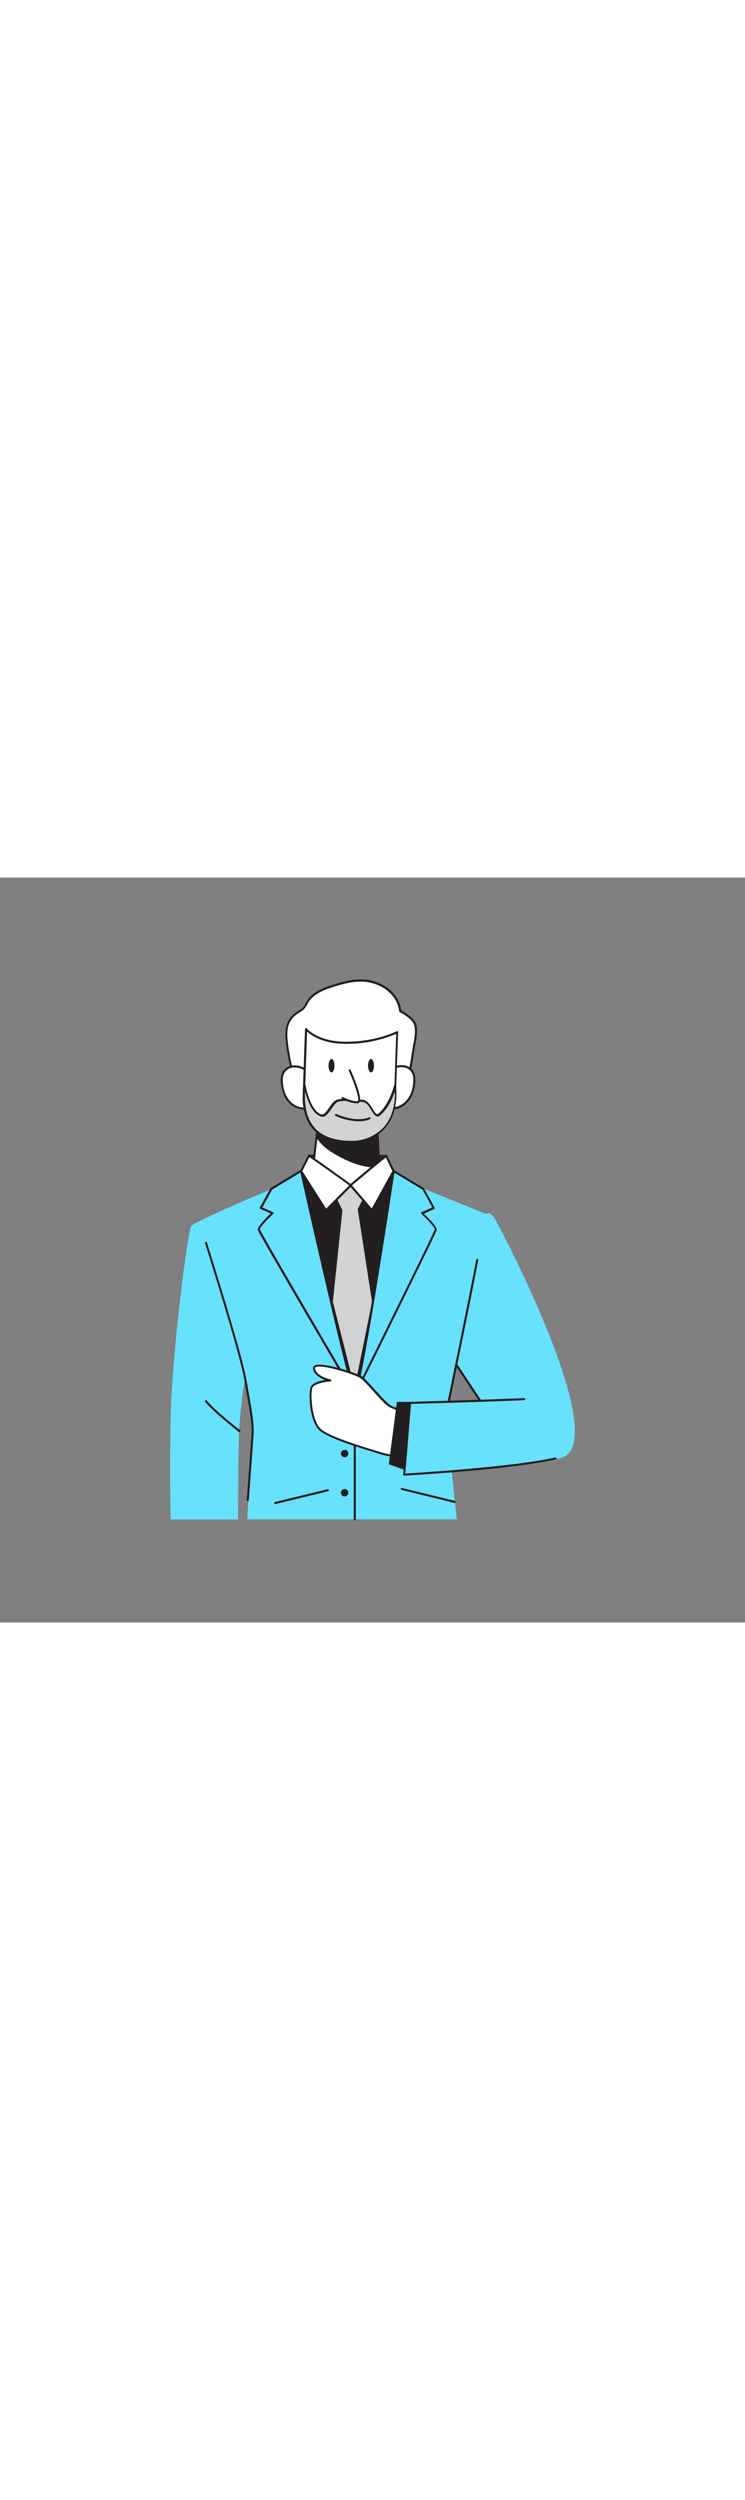 <svg version="1.1" id="Layer_1" xmlns="http://www.w3.org/2000/svg" xmlns:xlink="http://www.w3.org/1999/xlink" x="0px" y="0px" viewBox="0 0 500 500" style="width: 149px;" xml:space="preserve" data-imageid="entrepreneur-58" imageName="Entrepreneur" class="illustrations_image">
<rect x="0" y="0" width="500" height="500" fill="#808080" stroke="none"/>
<style type="text/css">
	.st0_entrepreneur-58{fill:#68E1FD;}
	.st1_entrepreneur-58{fill:#231F20;}
	.st2_entrepreneur-58{fill:#FFFFFF;}
	.st3_entrepreneur-58{fill:#D1D3D4;}
</style>
<g id="Character_entrepreneur-58">
	<path class="st0_entrepreneur-58 targetColor" d="M200.8,201.3c0,0-70.1,28.9-72.5,32.7s-12.7,84.4-13.7,126.3s0,70.5,0,70.5h45.2c0,0,0-43.5,0.7-59.5&#10;&#9;&#9;c0.7-11.7,2-23.4,3.9-35c0,0,5.3,27.2,5,37.1s-3.5,57.3-3.5,57.3h140.7c0,0-7.1-62.6-6.4-71.1s8.8-44.5,8.8-44.5l17-89.4&#10;&#9;&#9;c0,0-57.4-23.3-64.2-25.8S200.8,201.3,200.8,201.3z" style="fill: rgb(104, 225, 253);"/>
	<path class="st1_entrepreneur-58" d="M238.1,431.5c-0.4,0-0.7-0.3-0.7-0.7l0,0v-74.7c0-0.4,0.3-0.7,0.7-0.7s0.7,0.3,0.7,0.7c0,0,0,0,0,0v74.7&#10;&#9;&#9;C238.8,431.2,238.5,431.5,238.1,431.5z"/>
	<polygon class="st1_entrepreneur-58" points="207.4,186.7 259.3,186.9 258.4,206.7 221.7,206.7 203.9,198.2 &#9;"/>
	<path class="st1_entrepreneur-58" d="M258.4,207.4h-36.7c-0.1,0-0.2,0-0.3-0.1l-17.8-8.5c-0.3-0.1-0.5-0.5-0.4-0.8l3.5-11.5&#10;&#9;&#9;c0.1-0.3,0.4-0.5,0.7-0.5l0,0l52,0.2c0.4,0,0.7,0.3,0.7,0.7c0,0,0,0,0,0l-0.9,19.8C259.1,207.1,258.8,207.4,258.4,207.4z&#10;&#9;&#9; M221.9,206h35.9l0.9-18.4l-50.7-0.2l-3.1,10.4L221.9,206z"/>
	<path class="st2_entrepreneur-58" d="M272.8,136.3c2.8-6.1,3.5-14.4,4.6-21c0.8-4.9,2.9-12.9,0.7-17.7c-1.5-3.1-6.5-6.3-9.5-7.9&#10;&#9;&#9;c-1.5-12.3-13.1-19.9-24.7-20.5c-7-0.4-14,1.5-20.7,3.7s-13.6,4.9-17,10.9c-0.6,1.3-1.4,2.6-2.3,3.8c-1.2,1.1-2.5,2.1-4,2.9&#10;&#9;&#9;c-9.2,6-8.2,14.2-7,23.6c1.2,10,4.7,19.9,5.7,29.7c11.5,0.7,23.2,1.7,34.8,1.5C242.7,145.2,267.9,147.2,272.8,136.3z"/>
	<path class="st1_entrepreneur-58" d="M242.9,146.1c-1.8,0-3.4,0-5-0.1c-1.7,0-3.2,0-4.5,0c-9.5,0.1-19-0.5-28.3-1.1l-6.6-0.4&#10;&#9;&#9;c-0.3,0-0.6-0.3-0.6-0.6c-0.6-5.2-1.6-10.4-2.8-15.5c-1.2-4.7-2.1-9.5-2.8-14.3c-1.2-9.3-2.2-18,7.3-24.3l1.1-0.7&#10;&#9;&#9;c1-0.6,2-1.3,2.8-2.1c0.6-0.8,1.1-1.6,1.6-2.5c0.2-0.4,0.4-0.8,0.6-1.2c3.5-6.1,10.4-9,17.4-11.2c7.7-2.5,14.2-4.1,20.9-3.7&#10;&#9;&#9;c11.3,0.6,23.6,8,25.3,20.8c2.2,1.2,7.8,4.5,9.5,8c2,4.2,0.8,10.4-0.1,15.4c-0.2,1-0.4,1.9-0.5,2.7c-0.2,1.2-0.4,2.5-0.6,3.8&#10;&#9;&#9;c-0.8,5.7-1.8,12.3-4.1,17.3l0,0C269.6,145.1,254.4,146.1,242.9,146.1z M234.5,144.6h3.4c10.6,0.1,30.2,0.4,34.3-8.6l0,0&#10;&#9;&#9;c2.2-4.9,3.1-11.3,4-17c0.2-1.3,0.4-2.6,0.6-3.8c0.1-0.8,0.3-1.8,0.5-2.8c0.9-4.8,2-10.8,0.2-14.5c-1.2-2.6-5.5-5.6-9.2-7.6&#10;&#9;&#9;c-0.2-0.1-0.3-0.3-0.4-0.5c-1.5-12.3-13.2-19.3-24.1-19.9c-6.5-0.3-12.9,1.2-20.4,3.6c-6.7,2.2-13.4,4.9-16.6,10.6&#10;&#9;&#9;c-0.2,0.4-0.4,0.8-0.6,1.1c-0.5,1-1.1,1.9-1.8,2.8c-0.9,0.9-2,1.7-3.1,2.4c-0.3,0.2-0.7,0.4-1,0.6c-8.9,5.8-7.9,13.7-6.7,22.9&#10;&#9;&#9;c0.7,4.8,1.6,9.5,2.7,14.1c1.2,4.9,2.2,9.9,2.9,15l6,0.4c9.2,0.6,18.8,1.2,28.2,1.1L234.5,144.6z M272.8,136.3L272.8,136.3z"/>
	<path class="st2_entrepreneur-58" d="M211,138c-1.6-12.7-22.4-16.5-21.9-1.6c0.2,5.1,1.6,10.4,5.1,14.1s9.2,5.7,13.9,3.8"/>
	<path class="st1_entrepreneur-58" d="M204.1,155.7c-4-0.1-7.8-1.8-10.4-4.7c-4.1-4.5-5.1-10.4-5.3-14.6c-0.2-7.1,4.2-10,8.4-10.3&#10;&#9;&#9;c6.3-0.5,13.9,4.2,14.9,11.8c0,0.4-0.2,0.7-0.6,0.8c0,0,0,0,0,0c-0.4,0-0.7-0.2-0.8-0.6c-0.9-6.8-7.7-11.1-13.4-10.6&#10;&#9;&#9;c-4.6,0.4-7.3,3.7-7.1,8.9c0.1,4,1.1,9.5,4.9,13.7c3.5,3.8,8.9,5.3,13.1,3.6c0.3-0.2,0.8,0,0.9,0.3c0.2,0.3,0,0.8-0.3,0.9&#10;&#9;&#9;c0,0-0.1,0-0.1,0C207,155.5,205.6,155.8,204.1,155.7z"/>
	<path class="st2_entrepreneur-58" d="M256.3,138c1.6-12.7,22.4-16.5,21.9-1.6c-0.2,5.1-1.6,10.4-5.1,14.1s-9.2,5.7-13.9,3.8"/>
	<path class="st1_entrepreneur-58" d="M263.1,155.7c-1.5,0-2.9-0.3-4.2-0.8c-0.4-0.1-0.6-0.5-0.5-0.9s0.5-0.6,0.9-0.5c0,0,0.1,0,0.1,0&#10;&#9;&#9;c4.2,1.7,9.6,0.2,13.1-3.6c3.8-4.1,4.8-9.7,4.9-13.7c0.2-5.2-2.5-8.5-7.1-8.9c-5.7-0.5-12.5,3.8-13.4,10.6c0,0.4-0.4,0.7-0.8,0.6&#10;&#9;&#9;c-0.4,0-0.7-0.4-0.6-0.8c1-7.6,8.6-12.3,14.9-11.8c4.2,0.3,8.6,3.2,8.4,10.3c-0.1,4.2-1.2,10.1-5.3,14.6&#10;&#9;&#9;C270.9,153.9,267.1,155.7,263.1,155.7z"/>
	<path class="st2_entrepreneur-58" d="M209.4,201c0,0,9.6,4.9,26.1,5.5s19.3-3.9,19.3-3.9l-0.4-8.8l-0.9-20.5l-0.9-19.2l-37.7-1.3l-1.8,15.6&#10;&#9;&#9;l-0.6,5.1L209.4,201z"/>
	<path class="st1_entrepreneur-58" d="M238.3,207.3c-0.9,0-1.8,0-2.8,0c-16.5-0.6-26-5.4-26.4-5.6c-0.3-0.1-0.4-0.4-0.4-0.7l5.5-48.3&#10;&#9;&#9;c0-0.4,0.4-0.6,0.7-0.6l37.7,1.3c0.4,0,0.7,0.3,0.7,0.7l2.2,48.6c0,0.1,0,0.3-0.1,0.4C255.2,203.2,252.5,207.3,238.3,207.3z&#10;&#9;&#9; M210.1,200.6c2,0.9,11.2,4.7,25.4,5.2c14,0.5,17.8-2.7,18.5-3.4l-2.1-47.7l-36.4-1.3L210.1,200.6z"/>
	<path class="st1_entrepreneur-58" d="M212.5,173.4c2.7,4.7,7.3,8.4,12,11.3c8,4.8,19.9,10.2,29.8,9.1l-0.9-20.5c-7.2,0.7-14.5,0.4-21.8-0.6&#10;&#9;&#9;c-6.3-0.8-12.9-1.6-18.6-4.3L212.5,173.4z"/>
	<path class="st1_entrepreneur-58" d="M251.5,194.6c-10.2,0-21.3-5.7-27.4-9.3c-5.7-3.4-9.8-7.3-12.2-11.5c-0.1-0.1-0.1-0.3-0.1-0.4l0.6-5.1&#10;&#9;&#9;c0-0.2,0.2-0.4,0.4-0.5c0.2-0.1,0.4-0.1,0.6,0c5.8,2.7,12.5,3.5,18.4,4.2c7.1,1.1,14.4,1.3,21.6,0.6c0.4,0,0.7,0.3,0.8,0.7&#10;&#9;&#9;c0,0,0,0,0,0l0.9,20.5c0,0.4-0.3,0.7-0.6,0.7C253.5,194.6,252.5,194.6,251.5,194.6z M213.2,173.2c2.3,3.9,6.2,7.6,11.6,10.8&#10;&#9;&#9;c6.3,3.8,18.4,9.9,28.7,9l-0.8-19.1c-7.1,0.6-14.2,0.3-21.2-0.7c-5.7-0.7-12.1-1.5-17.9-3.9L213.2,173.2z"/>
	<path class="st2_entrepreneur-58" d="M266.6,103.8l-1.6,45.8c-0.1,2-0.3,3.9-0.8,5.8c-3.2,13.3-15.4,22.5-29.1,22.1l-3.4-0.1&#10;&#9;&#9;c-15.9-0.5-28.4-13.9-27.9-29.8c0,0,0-0.1,0-0.1l1.6-45.7c0,0,7.1,9.4,27.6,9.2S266.6,103.8,266.6,103.8z"/>
	<path class="st1_entrepreneur-58" d="M236.1,178.1h-1l-3.4-0.1c-16.3-0.5-29.1-14.2-28.6-30.5c0,0,0-0.1,0-0.1l1.6-45.7c0-0.4,0.3-0.7,0.7-0.7&#10;&#9;&#9;c0.2,0,0.4,0.1,0.5,0.3c0.1,0.1,7.2,9.1,27.1,8.9c20-0.2,33.1-7,33.2-7c0.2-0.1,0.5-0.1,0.7,0c0.2,0.1,0.3,0.4,0.3,0.6l-1.6,45.8&#10;&#9;&#9;c-0.1,2-0.3,4-0.8,6C261.7,168.8,249.8,178.1,236.1,178.1z M206.1,103.4l-1.5,44c-0.6,15.5,11.6,28.6,27.1,29.2c0,0,0,0,0.1,0&#10;&#9;&#9;l3.4,0.1c13.4,0.4,25.2-8.6,28.4-21.5c0.4-1.9,0.7-3.8,0.8-5.7l1.5-44.6c-10.4,4.4-21.5,6.7-32.8,6.7&#10;&#9;&#9;C216.9,111.8,208.9,106,206.1,103.4L206.1,103.4z"/>
	<path class="st3_entrepreneur-58" d="M265.4,139.6c2.8,28.8-16.3,38.3-30.2,37.9l-3.4-0.1c-31.8-2.4-27.9-29.9-27.6-39.1&#10;&#9;&#9;c1.4,7.7,5.1,20.1,11.8,21.5c3.4,0.7,6.6-7.9,9.8-9.6s12.5-0.6,17.4-0.3s7,8.7,9.6,9.8C254.6,160.3,262.1,152.7,265.4,139.6z"/>
	<path class="st1_entrepreneur-58" d="M236.2,178.1h-1.1l-3.4-0.1c-30.3-2.2-28.9-27-28.3-37.6c0-0.8,0.1-1.5,0.1-2.2c0-0.4,0.3-0.6,0.6-0.7&#10;&#9;&#9;c0.4,0,0.7,0.2,0.7,0.6c1.7,9.3,5.5,19.7,11.2,20.9c1.5,0.3,3.4-2.4,5-4.7c1.4-2.1,2.8-4,4.3-4.8c2.9-1.6,10.1-1,15.3-0.6l2.5,0.2&#10;&#9;&#9;c3.4,0.2,5.5,3.7,7.2,6.4c0.9,1.5,1.9,3,2.6,3.4c1.3,0.2,8.4-6.8,11.6-19.6c0.1-0.3,0.4-0.6,0.7-0.5c0.3,0,0.6,0.3,0.6,0.6&#10;&#9;&#9;c1.2,12.4-1.6,22.6-8,29.5C252.3,174.9,244.4,178.2,236.2,178.1z M204.7,143.5c-0.4,11.7,0.7,31.2,27.2,33.1l3.4,0.1&#10;&#9;&#9;c8.2,0.3,16.1-2.9,21.8-8.7c5.5-5.9,8.2-14.2,7.9-24.4c-3.1,9.1-8,15.1-10.7,16.5c-0.5,0.3-1.1,0.4-1.6,0.2&#10;&#9;&#9;c-1.2-0.5-2.2-2.1-3.3-3.9c-1.6-2.6-3.4-5.6-6.1-5.8c-0.8-0.1-1.6-0.1-2.5-0.2c-4.8-0.4-12-1-14.5,0.4c-1.2,0.6-2.5,2.5-3.8,4.4&#10;&#9;&#9;c-2,2.8-4.1,5.8-6.5,5.3C209.8,159.1,206.4,150,204.7,143.5z"/>
	<path class="st2_entrepreneur-58" d="M234.8,129.4c0,0,9.5,21,5.3,21.3s-10.2-2.8-10.2-2.8"/>
	<path class="st1_entrepreneur-58" d="M239.4,151.5c-4.3,0-9.5-2.7-9.8-2.9c-0.3-0.2-0.5-0.6-0.3-0.9c0,0,0,0,0,0c0.2-0.3,0.6-0.5,0.9-0.3&#10;&#9;&#9;c0.1,0,5.8,3,9.8,2.7c0.1,0,0.2-0.1,0.2-0.2c1.2-2.1-3.1-13.5-6.1-20.2c-0.2-0.4,0-0.8,0.3-0.9c0.4-0.2,0.8,0,0.9,0.4&#10;&#9;&#9;c1.4,3,8,18.1,6,21.5c-0.3,0.5-0.8,0.8-1.3,0.9C239.9,151.5,239.6,151.5,239.4,151.5z"/>
	<path class="st1_entrepreneur-58" d="M240.7,163.6c-5.4-0.1-10.6-1.4-15.5-3.6c-0.4-0.2-0.5-0.6-0.4-0.9s0.6-0.5,0.9-0.4&#10;&#9;&#9;c14.2,6.1,21.8,2.3,21.9,2.3c0.3-0.2,0.8-0.1,0.9,0.3c0,0,0,0,0,0c0.2,0.3,0.1,0.8-0.3,0.9c0,0,0,0,0,0&#10;&#9;&#9;C248.1,162.3,245.6,163.6,240.7,163.6z"/>
	<ellipse class="st1_entrepreneur-58" cx="222.5" cy="126.3" rx="2" ry="4.5"/>
	<ellipse class="st1_entrepreneur-58" cx="249" cy="126.3" rx="2" ry="4.5"/>
	<polygon class="st1_entrepreneur-58" points="202.1,197 237.4,351.3 245.5,313 264.1,197 235.5,206.5 &#9;"/>
	<path class="st1_entrepreneur-58" d="M237.4,352c-0.3,0-0.6-0.2-0.7-0.5l-35.3-154.3c-0.1-0.2,0-0.5,0.2-0.7c0.2-0.2,0.4-0.2,0.7-0.2l33.2,9.4&#10;&#9;&#9;l28.5-9.4c0.2-0.1,0.5,0,0.7,0.1c0.2,0.2,0.3,0.4,0.2,0.6l-18.7,116l-8,38.4C238.1,351.8,237.8,352,237.4,352L237.4,352z&#10;&#9;&#9; M203.1,198l34.3,150l7.4-35.2L263.2,198l-27.6,9.1c-0.1,0-0.3,0-0.4,0L203.1,198z"/>
	<polygon class="st3_entrepreneur-58" points="223.1,211.3 229,223.4 222.6,284.8 238,345.6 250.3,284.8 240.6,222.6 245.5,213.2 235.5,206.5 &#9;"/>
	<path class="st1_entrepreneur-58" d="M238,346.3c-0.3,0-0.6-0.2-0.7-0.5L222,285c0-0.1,0-0.2,0-0.2l6.3-61.2l-5.8-11.8c-0.1-0.2-0.1-0.4,0-0.6&#10;&#9;&#9;c0.1-0.2,0.2-0.3,0.4-0.4l12.4-4.8c0.2-0.1,0.4-0.1,0.6,0.1l10,6.7c0.3,0.2,0.4,0.6,0.2,0.9l-4.7,9.2l9.5,61.9c0,0.1,0,0.2,0,0.2&#10;&#9;&#9;l-12.3,60.8C238.6,346,238.3,346.3,238,346.3L238,346.3z M223.4,284.7l14.6,57.7l11.7-57.6l-9.6-62.1c0-0.1,0-0.3,0.1-0.4l4.5-8.9&#10;&#9;&#9;l-9.2-6.1l-11.3,4.4l5.5,11.3c0.1,0.1,0.1,0.2,0.1,0.4L223.4,284.7z"/>
	<path class="st2_entrepreneur-58" d="M259.3,186.9c-0.7,0-24.1,19.6-24.1,19.6l14.4,16.8l14.4-26.4L259.3,186.9z"/>
	<path class="st1_entrepreneur-58" d="M249.7,224.1c-0.2,0-0.4-0.1-0.5-0.2L234.7,207c-0.3-0.3-0.2-0.7,0.1-1c0,0,0,0,0,0&#10;&#9;&#9;c23.5-19.8,24.2-19.8,24.5-19.8c0.3,0,0.5,0.2,0.6,0.4l4.8,10.1c0.1,0.2,0.1,0.4,0,0.6l-14.4,26.3c-0.1,0.2-0.3,0.3-0.5,0.4&#10;&#9;&#9;L249.7,224.1z M236.2,206.6l13.3,15.5l13.8-25.1l-4.3-9.1C256.2,189.9,244.5,199.7,236.2,206.6z"/>
	<path class="st2_entrepreneur-58" d="M207.4,186.7c0.8,0,28.1,19.8,28.1,19.8l-16.7,16.8L202.1,197L207.4,186.7z"/>
	<path class="st1_entrepreneur-58" d="M218.8,224.1L218.8,224.1c-0.3,0-0.5-0.1-0.6-0.3l-16.7-26.3c-0.1-0.2-0.1-0.5,0-0.7l5.2-10.3&#10;&#9;&#9;c0.1-0.2,0.4-0.4,0.6-0.4c0.3,0,1,0,28.5,19.9c0.2,0.1,0.3,0.3,0.3,0.5c0,0.2-0.1,0.4-0.2,0.6l-16.7,16.8&#10;&#9;&#9;C219.2,224,219,224.1,218.8,224.1z M202.9,197l16,25.2l15.5-15.6c-9.8-7.1-23.8-17.1-26.8-18.9L202.9,197z"/>
	<path class="st0_entrepreneur-58 targetColor" d="M202.1,197c0,0,30.4,136.5,36,150.3c0,0-64.1-108.9-64.4-111s9.2-11.1,9.2-11.1l-7.8-3.5l7-12.7L202.1,197z" style="fill: rgb(104, 225, 253);"/>
	<path class="st1_entrepreneur-58" d="M238.1,348c-0.2,0-0.5-0.1-0.6-0.3c-10.7-18.2-64.2-109.1-64.5-111.2s5.4-7.9,8.6-11l-6.8-3.1&#10;&#9;&#9;c-0.2-0.1-0.3-0.2-0.4-0.4c-0.1-0.2-0.1-0.4,0-0.6l7-12.7c0.1-0.1,0.1-0.2,0.2-0.3l20-12.1c0.2-0.1,0.4-0.1,0.6-0.1&#10;&#9;&#9;c0.2,0.1,0.4,0.3,0.4,0.5c0.3,1.4,30.5,136.6,36,150.2c0.2,0.3,0,0.8-0.3,0.9C238.3,348,238.2,348,238.1,348L238.1,348z&#10;&#9;&#9; M176.1,221.4l7.1,3.2c0.2,0.1,0.4,0.3,0.4,0.5c0,0.2,0,0.5-0.2,0.6c-4.4,4.1-9.1,9.3-9,10.4c0.8,2.4,38.6,67.1,61.1,105.3&#10;&#9;&#9;c-8.1-28.4-31.2-131.5-33.9-143.4l-19,11.5L176.1,221.4z"/>
	<path class="st0_entrepreneur-58 targetColor" d="M264.1,197c0,0-20.4,136.5-26,150.3c0,0,54-108.9,54.4-111s-9.2-11.1-9.2-11.1l7.8-3.5l-7-12.7L264.1,197z" style="fill: rgb(104, 225, 253);"/>
	<path class="st1_entrepreneur-58" d="M238.1,348c-0.1,0-0.2,0-0.3-0.1c-0.3-0.2-0.5-0.6-0.4-0.9c5.5-13.6,25.8-148.8,26-150.1&#10;&#9;&#9;c0-0.2,0.2-0.4,0.4-0.5c0.2-0.1,0.5-0.1,0.7,0l20,12.1c0.1,0.1,0.2,0.2,0.2,0.3l7,12.7c0.1,0.2,0.1,0.4,0,0.6&#10;&#9;&#9;c-0.1,0.2-0.2,0.3-0.4,0.4l-6.8,3.1c3.2,3.1,9,8.9,8.6,11s-48.9,100.1-54.5,111.2C238.6,347.8,238.4,348,238.1,348z M264.7,198.1&#10;&#9;&#9;c-1.8,12.2-17,112.4-23.9,142.2c19.1-38.5,50.4-101.9,51-104.2c0.1-1.1-4.5-6.2-9-10.4c-0.3-0.3-0.3-0.7,0-1&#10;&#9;&#9;c0.1-0.1,0.1-0.1,0.2-0.1l7.1-3.2l-6.5-11.9L264.7,198.1z"/>
	<path class="st0_entrepreneur-58 targetColor" d="M326.1,225.7c0,0,2.5-2.1,5.7,2.8s78.6,148.1,45.7,160.7c-11.1,4.2-106.2,11.4-106.2,11.4l3.9-48.1l47-1.4&#10;&#9;&#9;c0,0-19.4-29-19.8-33.6S326.1,225.7,326.1,225.7z" style="fill: rgb(104, 225, 253);"/>
	<path class="st2_entrepreneur-58" d="M273,358.2c-3.9-0.6-7.6-1.8-11.1-3.5c-4.6-2.5-15.8-17.1-19.9-19.6s-32.2-11.5-31.3-5.6s11,8,11,8&#10;&#9;&#9;s-11.3,0.6-12.7,5s-0.4,21,5.1,27.2s32.7,13.8,41.7,16.7c5.6,1.8,15.6,2.5,15.6,2.5L273,358.2z"/>
	<path class="st1_entrepreneur-58" d="M271.3,389.6L271.3,389.6c-0.4,0-10.1-0.7-15.7-2.5c-1.4-0.4-3.1-1-5.1-1.6c-12-3.7-32.1-9.8-36.9-15.3&#10;&#9;&#9;c-5.8-6.6-6.7-23.4-5.2-27.9c1-3.2,6.2-4.5,9.8-5.1c-3.2-1.2-7.5-3.5-8.1-7.5c-0.2-0.8,0.2-1.7,0.9-2.1c4.5-3,27.9,4.8,31.5,7&#10;&#9;&#9;c2,1.2,5.5,5.1,9.2,9.2c3.9,4.3,8.3,9.2,10.6,10.5c4.4,2.4,10.9,3.4,10.9,3.4c0.4,0.1,0.6,0.4,0.6,0.7l-1.7,30.6&#10;&#9;&#9;c0,0.2-0.1,0.4-0.2,0.5C271.6,389.5,271.5,389.6,271.3,389.6z M214.3,328.2c-0.9-0.1-1.8,0.1-2.6,0.5c-0.3,0.1-0.4,0.4-0.3,0.7&#10;&#9;&#9;c0.8,5.4,10.3,7.4,10.4,7.4c0.4,0.1,0.6,0.4,0.6,0.8c-0.1,0.3-0.3,0.6-0.7,0.6c-3,0.2-11,1.3-12.1,4.5c-1.4,4.3-0.2,20.7,4.9,26.6&#10;&#9;&#9;c4.6,5.2,25.2,11.5,36.2,14.9c2,0.6,3.8,1.2,5.2,1.6c4.6,1.5,12.3,2.2,14.7,2.4l1.6-29.3c-3.7-0.6-7.3-1.8-10.7-3.4&#10;&#9;&#9;c-2.5-1.4-6.9-6.1-11-10.8c-3.5-3.8-7-7.8-8.9-8.9C238.6,333.8,221.5,328.2,214.3,328.2L214.3,328.2z"/>
	<polygon class="st1_entrepreneur-58" points="271.6,396.8 275.2,352.6 267,352.6 261.7,393.3 &#9;"/>
	<path class="st1_entrepreneur-58" d="M271.6,397.5c-0.1,0-0.2,0-0.2,0l-9.9-3.5c-0.3-0.1-0.5-0.4-0.5-0.8l5.3-40.7c0-0.3,0.3-0.6,0.7-0.6h8.1&#10;&#9;&#9;c0.2,0,0.4,0.1,0.5,0.2c0.1,0.1,0.2,0.3,0.2,0.5l-3.6,44.2c0,0.2-0.1,0.4-0.3,0.5C271.9,397.5,271.7,397.5,271.6,397.5z&#10;&#9;&#9; M262.5,392.8l8.5,3l3.4-42.5h-6.8L262.5,392.8z"/>
	<path class="st1_entrepreneur-58" d="M271.3,401.4c-0.2,0-0.4-0.1-0.5-0.2c-0.1-0.1-0.2-0.3-0.2-0.5l3.9-48.1c0-0.4,0.4-0.7,0.8-0.6&#10;&#9;&#9;c0.4,0,0.7,0.4,0.6,0.8L272,400c8-0.5,72.7-4.4,100.7-10.8c0.4-0.1,0.8,0.2,0.8,0.5s-0.2,0.8-0.5,0.8l0,0&#10;&#9;&#9;C343.2,397.4,272.1,401.4,271.3,401.4L271.3,401.4z"/>
	<path class="st1_entrepreneur-58" d="M275.2,353.3c-0.4,0-0.7-0.3-0.7-0.7c0-0.4,0.3-0.7,0.7-0.7l45.8-1.4l-15-22.6c-0.2-0.3-0.2-0.7,0.1-1&#10;&#9;&#9;c0.3-0.2,0.7-0.2,1,0.1c0,0,0.1,0.1,0.1,0.1l15.7,23.7c0.1,0.2,0.1,0.5,0,0.7c-0.1,0.2-0.3,0.4-0.6,0.4L275.2,353.3L275.2,353.3z"/>
	<path class="st1_entrepreneur-58" d="M301.1,352H301c-0.4-0.1-0.6-0.4-0.5-0.8c0.1-0.6,13.3-64.2,19.1-94.7c0.1-0.4,0.4-0.6,0.8-0.6&#10;&#9;&#9;s0.6,0.4,0.6,0.8c-5.8,30.5-19,94.1-19.1,94.8C301.7,351.8,301.4,352,301.1,352z"/>
	<path class="st1_entrepreneur-58" d="M166.3,418.5L166.3,418.5c-0.4,0-0.7-0.4-0.7-0.7c0,0,0,0,0,0c0-0.4,2.7-36.1,3.2-44.4&#10;&#9;&#9;c0.4-6.8-1.1-15.3-3.4-28.1c-0.5-2.8-1-5.7-1.6-8.9c-3-17.7-26-90.3-26.2-91c-0.1-0.4,0-0.8,0.4-0.9s0.8,0,0.9,0.4c0,0,0,0,0,0.1&#10;&#9;&#9;c0.2,0.7,23.2,73.4,26.3,91.2c0.6,3.2,1.1,6.1,1.6,8.9c2.3,12.9,3.8,21.4,3.4,28.4c-0.5,8.3-3.2,44-3.2,44.4&#10;&#9;&#9;C166.9,418.3,166.6,418.5,166.3,418.5z"/>
	<path class="st1_entrepreneur-58" d="M160.6,372.1c-0.2,0-0.3-0.1-0.4-0.1c-0.7-0.5-17.3-13.6-22.5-20.1c-0.2-0.3-0.2-0.7,0.1-1&#10;&#9;&#9;c0.3-0.2,0.7-0.2,1,0.1l0,0c5.1,6.5,22.1,19.8,22.3,19.9c0.3,0.2,0.4,0.7,0.1,1C161,372,160.8,372.1,160.6,372.1L160.6,372.1z"/>
	<path class="st1_entrepreneur-58" d="M322.2,351.9c-0.4,0-0.7-0.3-0.7-0.7c0-0.4,0.3-0.7,0.7-0.7l29.6-1.1c0.4,0,0.7,0.3,0.7,0.7c0,0,0,0,0,0&#10;&#9;&#9;c0,0.4-0.3,0.7-0.7,0.7c0,0,0,0,0,0L322.2,351.9L322.2,351.9z"/>
	<path class="st1_entrepreneur-58" d="M184.7,420.4c-0.3,0-0.6-0.2-0.7-0.5c-0.1-0.4,0.1-0.8,0.5-0.8l35.4-8.6c0.4-0.1,0.7,0.1,0.8,0.5c0,0,0,0,0,0&#10;&#9;&#9;c0.1,0.4-0.1,0.8-0.5,0.9l-35.4,8.6L184.7,420.4z"/>
	<path class="st1_entrepreneur-58" d="M305.1,419.7c-0.1,0-0.1,0-0.2,0l-35.4-8.7c-0.4-0.1-0.6-0.5-0.5-0.8s0.5-0.6,0.8-0.5c0,0,0,0,0,0l35.4,8.6&#10;&#9;&#9;c0.4,0.1,0.6,0.5,0.5,0.9C305.7,419.4,305.4,419.7,305.1,419.7z"/>
	<circle class="st1_entrepreneur-58" cx="231.3" cy="386.6" r="1.8"/>
	<path class="st1_entrepreneur-58" d="M231.3,389.1c-1.4,0-2.5-1.1-2.5-2.5c0-1.4,1.1-2.5,2.5-2.5s2.5,1.1,2.5,2.5&#10;&#9;&#9;C233.8,388,232.7,389.1,231.3,389.1z M231.3,385.5c-0.6,0-1.1,0.5-1.1,1.1c0,0.6,0.5,1.1,1.1,1.1s1.1-0.5,1.1-1.1l0,0&#10;&#9;&#9;C232.4,386,231.9,385.5,231.3,385.5z"/>
	<circle class="st1_entrepreneur-58" cx="231.3" cy="412.8" r="1.8"/>
	<path class="st1_entrepreneur-58" d="M231.3,415.4c-1.4,0-2.5-1.1-2.5-2.5c0-1.4,1.1-2.5,2.5-2.5s2.5,1.1,2.5,2.5&#10;&#9;&#9;C233.8,414.2,232.7,415.3,231.3,415.4z M231.3,411.7c-0.6,0-1.1,0.5-1.1,1.1c0,0.6,0.5,1.1,1.1,1.1s1.1-0.5,1.1-1.1l0,0&#10;&#9;&#9;C232.4,412.2,231.9,411.7,231.3,411.7z"/>
</g>
</svg>